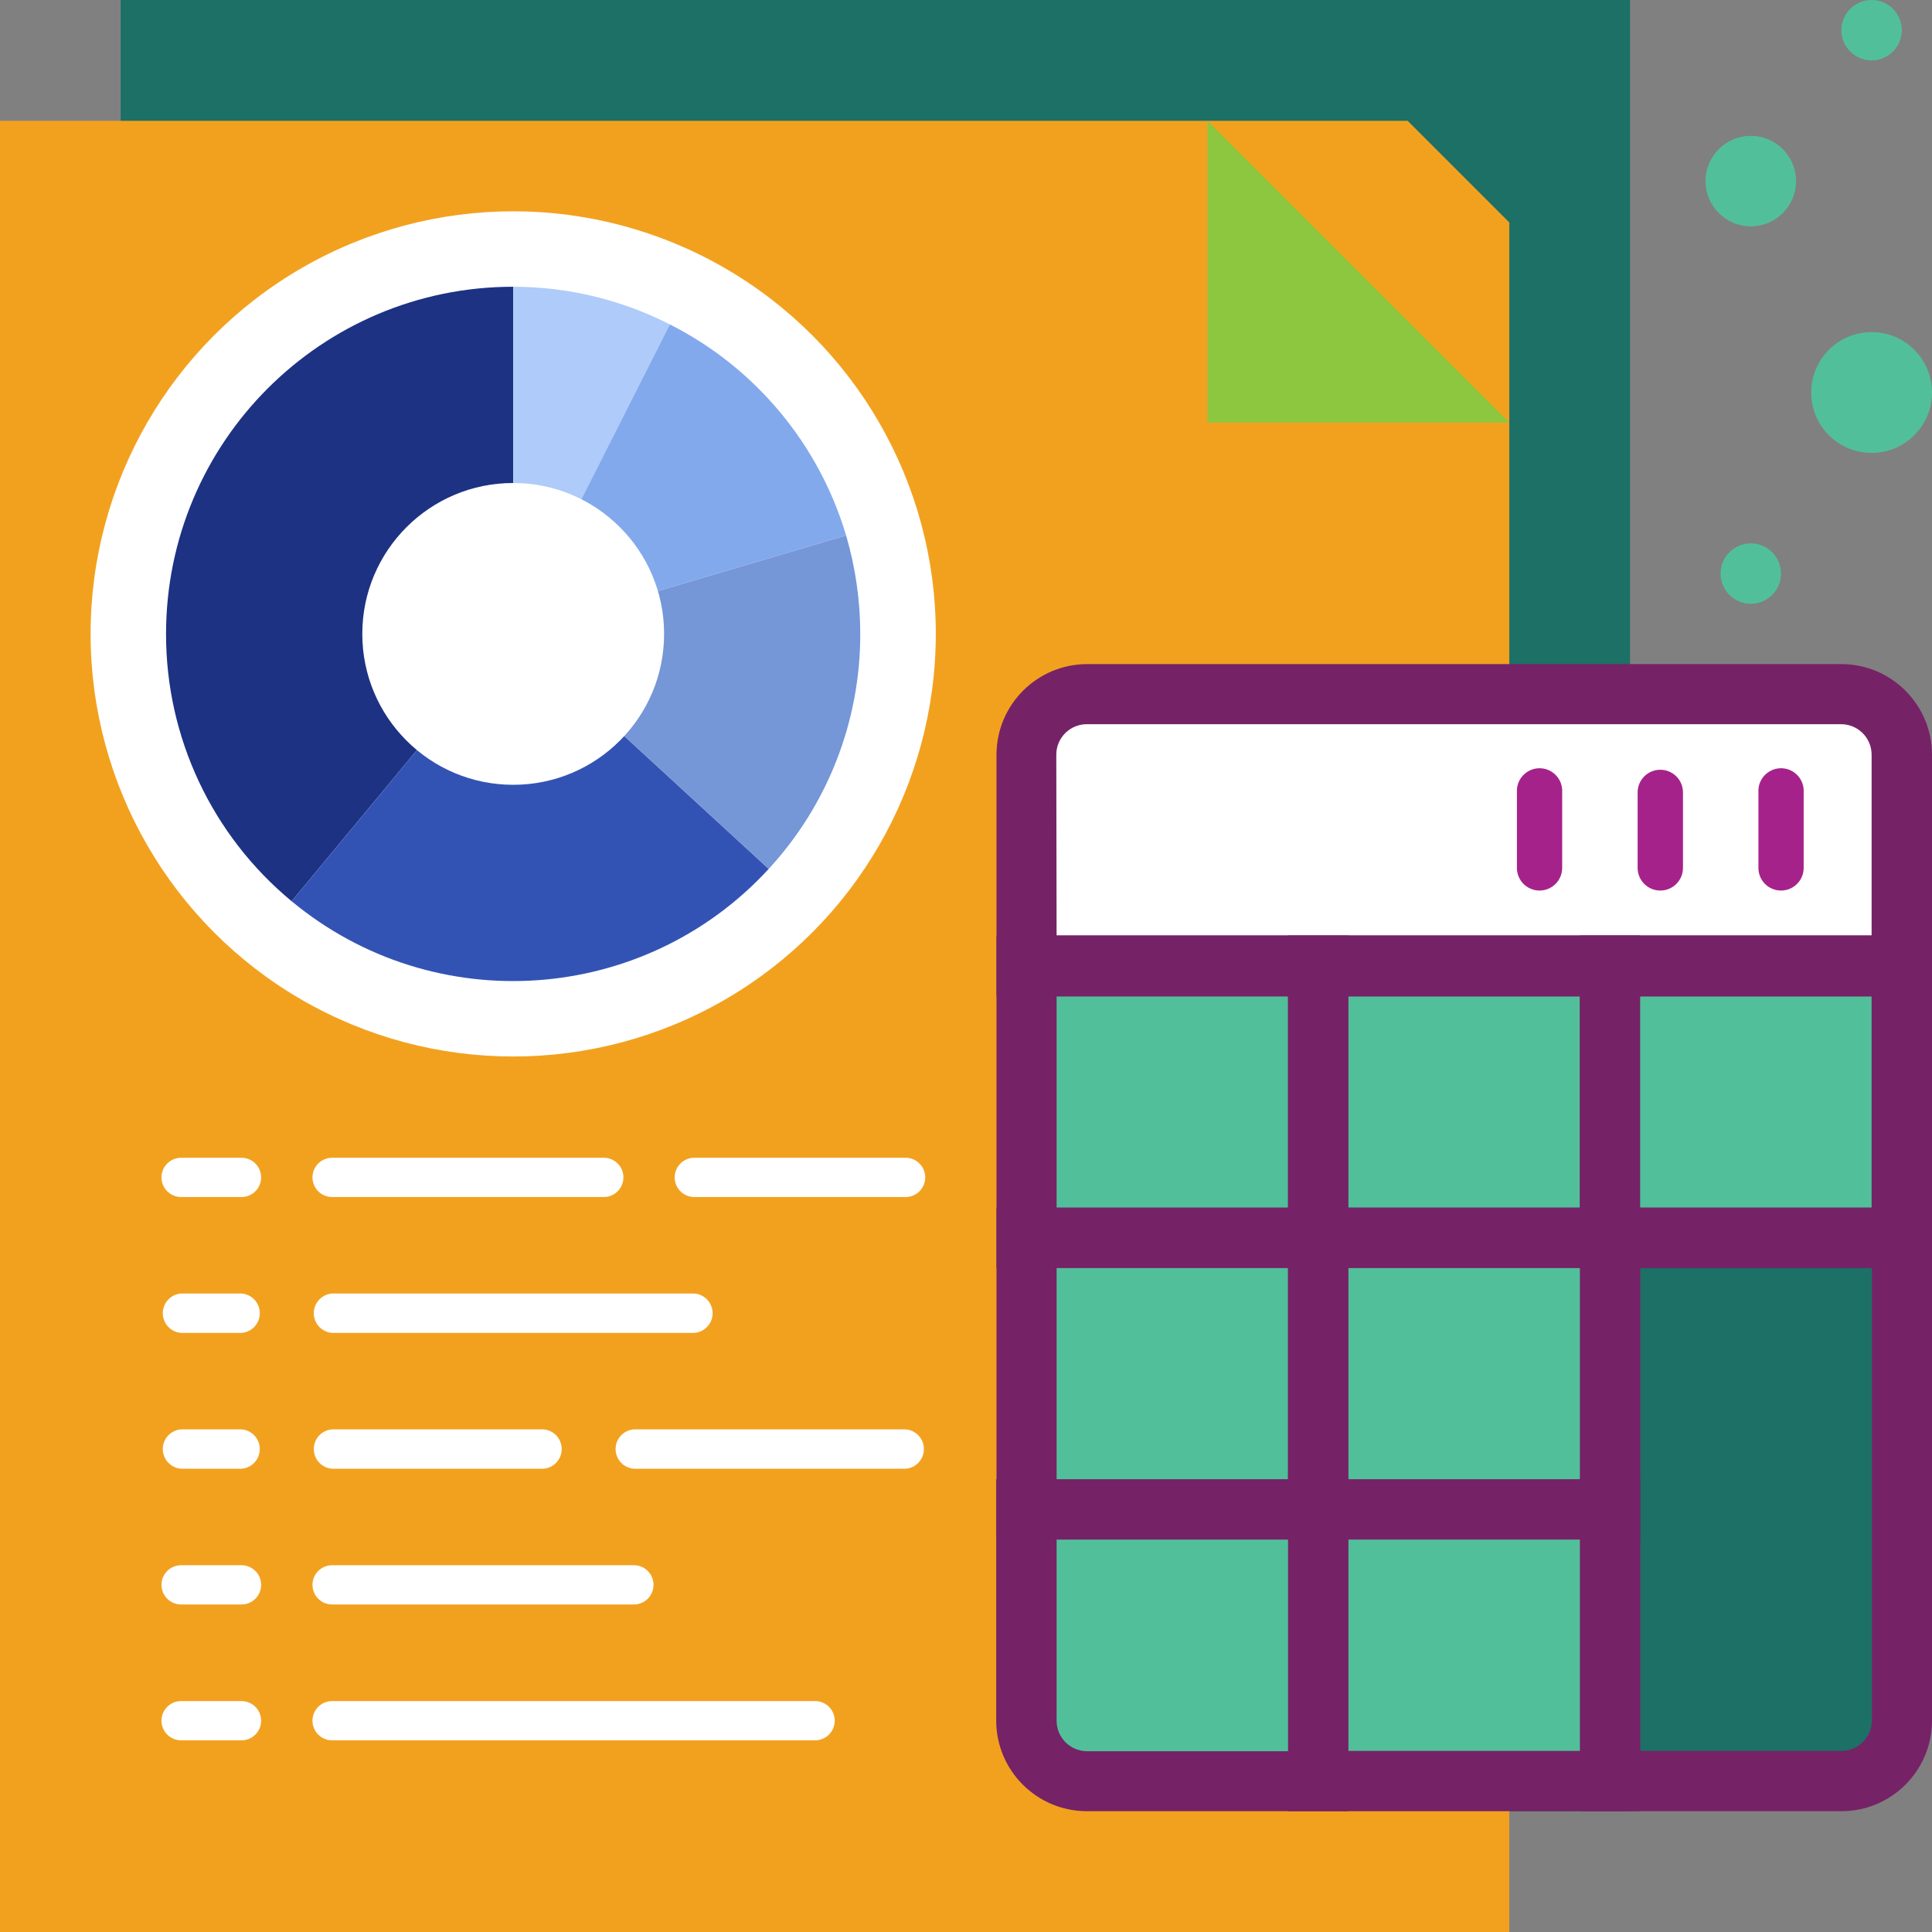 <?xml version="1.0" encoding="UTF-8"?>
<svg width="95px" height="95px" viewBox="0 0 95 95" version="1.1" xmlns="http://www.w3.org/2000/svg" xmlns:xlink="http://www.w3.org/1999/xlink">
    <rect x="0" y="0" width="95" height="95" fill="#808080" stroke="none"/>
    <title>icons_financials</title>
    <g id="Design---2020" stroke="none" stroke-width="1" fill="none" fill-rule="evenodd">
        <g id="Welcome---D" transform="translate(-182, -1441)" fill-rule="nonzero">
            <g id="icons_financials" transform="translate(182, 1441)">
                <rect id="Rectangle" fill="#1C7065" x="5.935" y="0" width="74.215" height="89.06"></rect>
                <polygon id="Path" fill="#F2A11F" points="74.215 95 0 95 0 5.94 69.215 5.94 74.215 10.94"></polygon>
                <polygon id="Path" fill="#8DC63F" points="59.375 5.94 74.215 20.78 59.375 20.78"></polygon>
                <circle id="Oval" fill="#FFFFFF" cx="25.235" cy="31.17" r="20.78"></circle>
                <path d="M44.53,58.86 L34.14,58.86 C33.607,58.86 33.175,58.428 33.175,57.895 C33.175,57.362 33.607,56.93 34.14,56.93 L44.53,56.93 C45.063,56.93 45.495,57.362 45.495,57.895 C45.495,58.428 45.063,58.86 44.53,58.86 L44.53,58.86 Z" id="Path" fill="#FFFFFF"></path>
                <path d="M29.69,58.86 L16.33,58.86 C15.797,58.86 15.365,58.428 15.365,57.895 C15.365,57.362 15.797,56.93 16.33,56.93 L29.69,56.93 C30.223,56.93 30.655,57.362 30.655,57.895 C30.655,58.428 30.223,58.86 29.69,58.86 L29.69,58.86 Z" id="Path" fill="#FFFFFF"></path>
                <path d="M11.875,58.86 L8.905,58.86 C8.372,58.86 7.94,58.428 7.94,57.895 C7.94,57.362 8.372,56.93 8.905,56.93 L11.875,56.93 C12.408,56.93 12.84,57.362 12.84,57.895 C12.84,58.428 12.408,58.86 11.875,58.86 L11.875,58.86 Z" id="Path" fill="#FFFFFF"></path>
                <path d="M34.14,65.54 L16.33,65.54 C15.823,65.504 15.43,65.081 15.43,64.573 C15.43,64.064 15.823,63.641 16.33,63.605 L34.14,63.605 C34.647,63.641 35.04,64.064 35.04,64.573 C35.04,65.081 34.647,65.504 34.14,65.54 L34.14,65.54 Z" id="Path" fill="#FFFFFF"></path>
                <path d="M11.875,65.54 L8.905,65.54 C8.398,65.504 8.005,65.081 8.005,64.573 C8.005,64.064 8.398,63.641 8.905,63.605 L11.875,63.605 C12.382,63.641 12.775,64.064 12.775,64.573 C12.775,65.081 12.382,65.504 11.875,65.54 L11.875,65.54 Z" id="Path" fill="#FFFFFF"></path>
                <path d="M44.53,72.22 L31.17,72.22 C30.663,72.184 30.27,71.761 30.27,71.252 C30.27,70.744 30.663,70.321 31.17,70.285 L44.53,70.285 C45.037,70.321 45.43,70.744 45.43,71.252 C45.43,71.761 45.037,72.184 44.53,72.22 L44.53,72.22 Z" id="Path" fill="#FFFFFF"></path>
                <path d="M26.72,72.22 L16.33,72.22 C15.823,72.184 15.43,71.761 15.43,71.252 C15.43,70.744 15.823,70.321 16.33,70.285 L26.72,70.285 C27.227,70.321 27.62,70.744 27.62,71.252 C27.62,71.761 27.227,72.184 26.72,72.22 L26.72,72.22 Z" id="Path" fill="#FFFFFF"></path>
                <path d="M11.875,72.22 L8.905,72.22 C8.398,72.184 8.005,71.761 8.005,71.252 C8.005,70.744 8.398,70.321 8.905,70.285 L11.875,70.285 C12.382,70.321 12.775,70.744 12.775,71.252 C12.775,71.761 12.382,72.184 11.875,72.22 L11.875,72.22 Z" id="Path" fill="#FFFFFF"></path>
                <path d="M31.17,78.895 L16.33,78.895 C15.797,78.895 15.365,78.463 15.365,77.93 C15.365,77.397 15.797,76.965 16.33,76.965 L31.17,76.965 C31.703,76.965 32.135,77.397 32.135,77.93 C32.135,78.463 31.703,78.895 31.17,78.895 L31.17,78.895 Z" id="Path" fill="#FFFFFF"></path>
                <path d="M11.875,78.895 L8.905,78.895 C8.372,78.895 7.94,78.463 7.94,77.93 C7.94,77.397 8.372,76.965 8.905,76.965 L11.875,76.965 C12.408,76.965 12.84,77.397 12.84,77.93 C12.84,78.463 12.408,78.895 11.875,78.895 L11.875,78.895 Z" id="Path" fill="#FFFFFF"></path>
                <path d="M40.08,85.575 L16.33,85.575 C15.797,85.575 15.365,85.143 15.365,84.61 C15.365,84.077 15.797,83.645 16.33,83.645 L40.08,83.645 C40.613,83.645 41.045,84.077 41.045,84.61 C41.045,85.143 40.613,85.575 40.08,85.575 L40.08,85.575 Z" id="Path" fill="#FFFFFF"></path>
                <path d="M11.875,85.575 L8.905,85.575 C8.372,85.575 7.94,85.143 7.94,84.61 C7.94,84.077 8.372,83.645 8.905,83.645 L11.875,83.645 C12.408,83.645 12.84,84.077 12.84,84.61 C12.84,85.143 12.408,85.575 11.875,85.575 L11.875,85.575 Z" id="Path" fill="#FFFFFF"></path>
                <path d="M51.47,34.14 L92.5,34.14 C93.052,34.14 93.5,34.588 93.5,35.14 L93.5,47.5 L50.47,47.5 L50.47,35.14 C50.47,34.588 50.918,34.14 51.47,34.14 Z" id="Path" fill="#FFFFFF"></path>
                <path d="M95,49 L49,49 L49,37.11 C49.003,34.651 50.996,32.658 53.455,32.655 L90.56,32.655 C93.013,32.666 94.997,34.657 95,37.11 L95,49 Z M51.955,46 L92.03,46 L92.03,37.11 C92.03,36.282 91.358,35.61 90.53,35.61 L53.44,35.61 C52.612,35.61 51.94,36.282 51.94,37.11 L51.955,46 Z" id="Shape" fill="#762266"></path>
                <path d="M79.165,60.86 L93.5,60.86 L93.5,86.58 C93.5,87.132 93.052,87.58 92.5,87.58 L79.15,87.58 L79.15,60.86 L79.165,60.86 Z" id="Path" fill="#1C7065"></path>
                <path d="M90.545,89.06 L77.685,89.06 L77.685,59.375 L95,59.375 L95,84.61 C94.997,87.068 93.003,89.06 90.545,89.06 Z M80.65,86.095 L90.545,86.095 C91.373,86.095 92.045,85.423 92.045,84.595 L92.045,62.345 L80.65,62.345 L80.65,86.095 Z" id="Shape" fill="#762266"></path>
                <path d="M50.47,74.22 L64.82,74.22 L64.82,87.58 L51.47,87.58 C50.918,87.58 50.47,87.132 50.47,86.58 L50.47,74.22 L50.47,74.22 Z" id="Path" fill="#52BF9B"></path>
                <path d="M66.305,89.06 L53.44,89.06 C50.983,89.057 48.991,87.067 48.985,84.61 L48.985,72.735 L66.305,72.735 L66.305,89.06 Z M51.955,75.7 L51.955,84.61 C51.955,85.438 52.627,86.11 53.455,86.11 L63.35,86.11 L63.35,75.7 L51.955,75.7 Z" id="Shape" fill="#762266"></path>
                <rect id="Rectangle" fill="#52BF9B" x="50.47" y="60.86" width="14.35" height="13.36"></rect>
                <path d="M66.305,75.7 L49,75.7 L49,59.375 L66.32,59.375 L66.305,75.7 Z M51.955,72.735 L63.335,72.735 L63.335,62.345 L51.955,62.345 L51.955,72.735 Z" id="Shape" fill="#762266"></path>
                <rect id="Rectangle" fill="#52BF9B" x="50.47" y="47.5" width="14.35" height="13.36"></rect>
                <path d="M66.305,62.345 L49,62.345 L49,46 L66.32,46 L66.305,62.345 Z M51.955,59.375 L63.335,59.375 L63.335,49 L51.955,49 L51.955,59.375 Z" id="Shape" fill="#762266"></path>
                <rect id="Rectangle" fill="#52BF9B" x="64.82" y="74.22" width="14.35" height="13.36"></rect>
                <path d="M80.65,89.06 L63.335,89.06 L63.335,72.735 L80.65,72.735 L80.65,89.06 Z M66.305,86.095 L77.685,86.095 L77.685,75.7 L66.305,75.7 L66.305,86.095 Z" id="Shape" fill="#762266"></path>
                <rect id="Rectangle" fill="#52BF9B" x="64.82" y="60.86" width="14.35" height="13.36"></rect>
                <path d="M80.65,75.7 L63.335,75.7 L63.335,59.375 L80.65,59.375 L80.65,75.7 Z M66.305,72.735 L77.685,72.735 L77.685,62.345 L66.305,62.345 L66.305,72.735 Z" id="Shape" fill="#762266"></path>
                <rect id="Rectangle" fill="#52BF9B" x="64.82" y="47.5" width="14.35" height="13.36"></rect>
                <path d="M80.65,62.345 L63.335,62.345 L63.335,46 L80.65,46 L80.65,62.345 Z M66.305,59.375 L77.685,59.375 L77.685,49 L66.305,49 L66.305,59.375 Z" id="Shape" fill="#762266"></path>
                <rect id="Rectangle" fill="#52BF9B" x="79.165" y="47.5" width="14.35" height="13.36"></rect>
                <path d="M95,62.345 L77.685,62.345 L77.685,46 L95,46 L95,62.345 Z M80.65,59.375 L92.03,59.375 L92.03,49 L80.65,49 L80.65,59.375 Z" id="Shape" fill="#762266"></path>
                <path d="M87.575,43.79 C87.28,43.79 86.997,43.672 86.788,43.463 C86.58,43.254 86.464,42.97 86.465,42.675 L86.465,38.965 C86.437,38.55 86.643,38.154 86.999,37.937 C87.354,37.721 87.801,37.721 88.156,37.937 C88.512,38.154 88.718,38.55 88.69,38.965 L88.69,42.675 C88.69,43.291 88.191,43.79 87.575,43.79 Z" id="Path" fill="#A6228B"></path>
                <path d="M81.64,43.79 C81.024,43.79 80.525,43.291 80.525,42.675 L80.525,38.965 C80.525,38.349 81.024,37.85 81.64,37.85 C82.256,37.85 82.755,38.349 82.755,38.965 L82.755,42.675 C82.755,43.291 82.256,43.79 81.64,43.79 Z" id="Path" fill="#A6228B"></path>
                <path d="M75.7,43.79 C75.405,43.79 75.122,43.672 74.913,43.463 C74.705,43.254 74.589,42.97 74.59,42.675 L74.59,38.965 C74.562,38.55 74.768,38.154 75.124,37.937 C75.479,37.721 75.926,37.721 76.281,37.937 C76.637,38.154 76.843,38.55 76.815,38.965 L76.815,42.675 C76.815,43.291 76.316,43.79 75.7,43.79 Z" id="Path" fill="#A6228B"></path>
                <path d="M8.165,31.17 C8.157,36.254 10.422,41.075 14.34,44.315 L25.235,31.17 L25.235,14.1 C15.807,14.1 8.165,21.742 8.165,31.17 Z" id="Path" fill="#1D3283"></path>
                <path d="M25.235,14.1 L25.235,31.17 L32.935,15.95 C30.55,14.734 27.912,14.1 25.235,14.1 Z" id="Path" fill="#AFCBFA"></path>
                <path d="M32.935,15.95 L25.235,31.17 L41.605,26.33 C40.265,21.825 37.129,18.071 32.935,15.95 L32.935,15.95 Z" id="Path" fill="#83A9ED"></path>
                <path d="M14.34,44.315 C21.337,50.112 31.649,49.413 37.8,42.725 L25.235,31.17 L14.34,44.315 Z" id="Path" fill="#3353B4"></path>
                <path d="M41.605,26.33 L25.235,31.17 L25.235,31.17 L37.8,42.725 C40.701,39.577 42.308,35.451 42.3,31.17 C42.3,29.532 42.066,27.902 41.605,26.33 Z" id="Path" fill="#7596D7"></path>
                <circle id="Oval" fill="#FFFFFF" cx="25.235" cy="31.17" r="7.42"></circle>
                <circle id="Oval" fill="#52BF9B" cx="92.03" cy="19.3" r="2.97"></circle>
                <circle id="Oval" fill="#52BF9B" cx="86.09" cy="28.205" r="1.485"></circle>
                <circle id="Oval" fill="#52BF9B" cx="86.09" cy="8.905" r="2.225"></circle>
                <circle id="Oval" fill="#52BF9B" cx="92.03" cy="1.485" r="1.485"></circle>
            </g>
        </g>
    </g>
</svg>